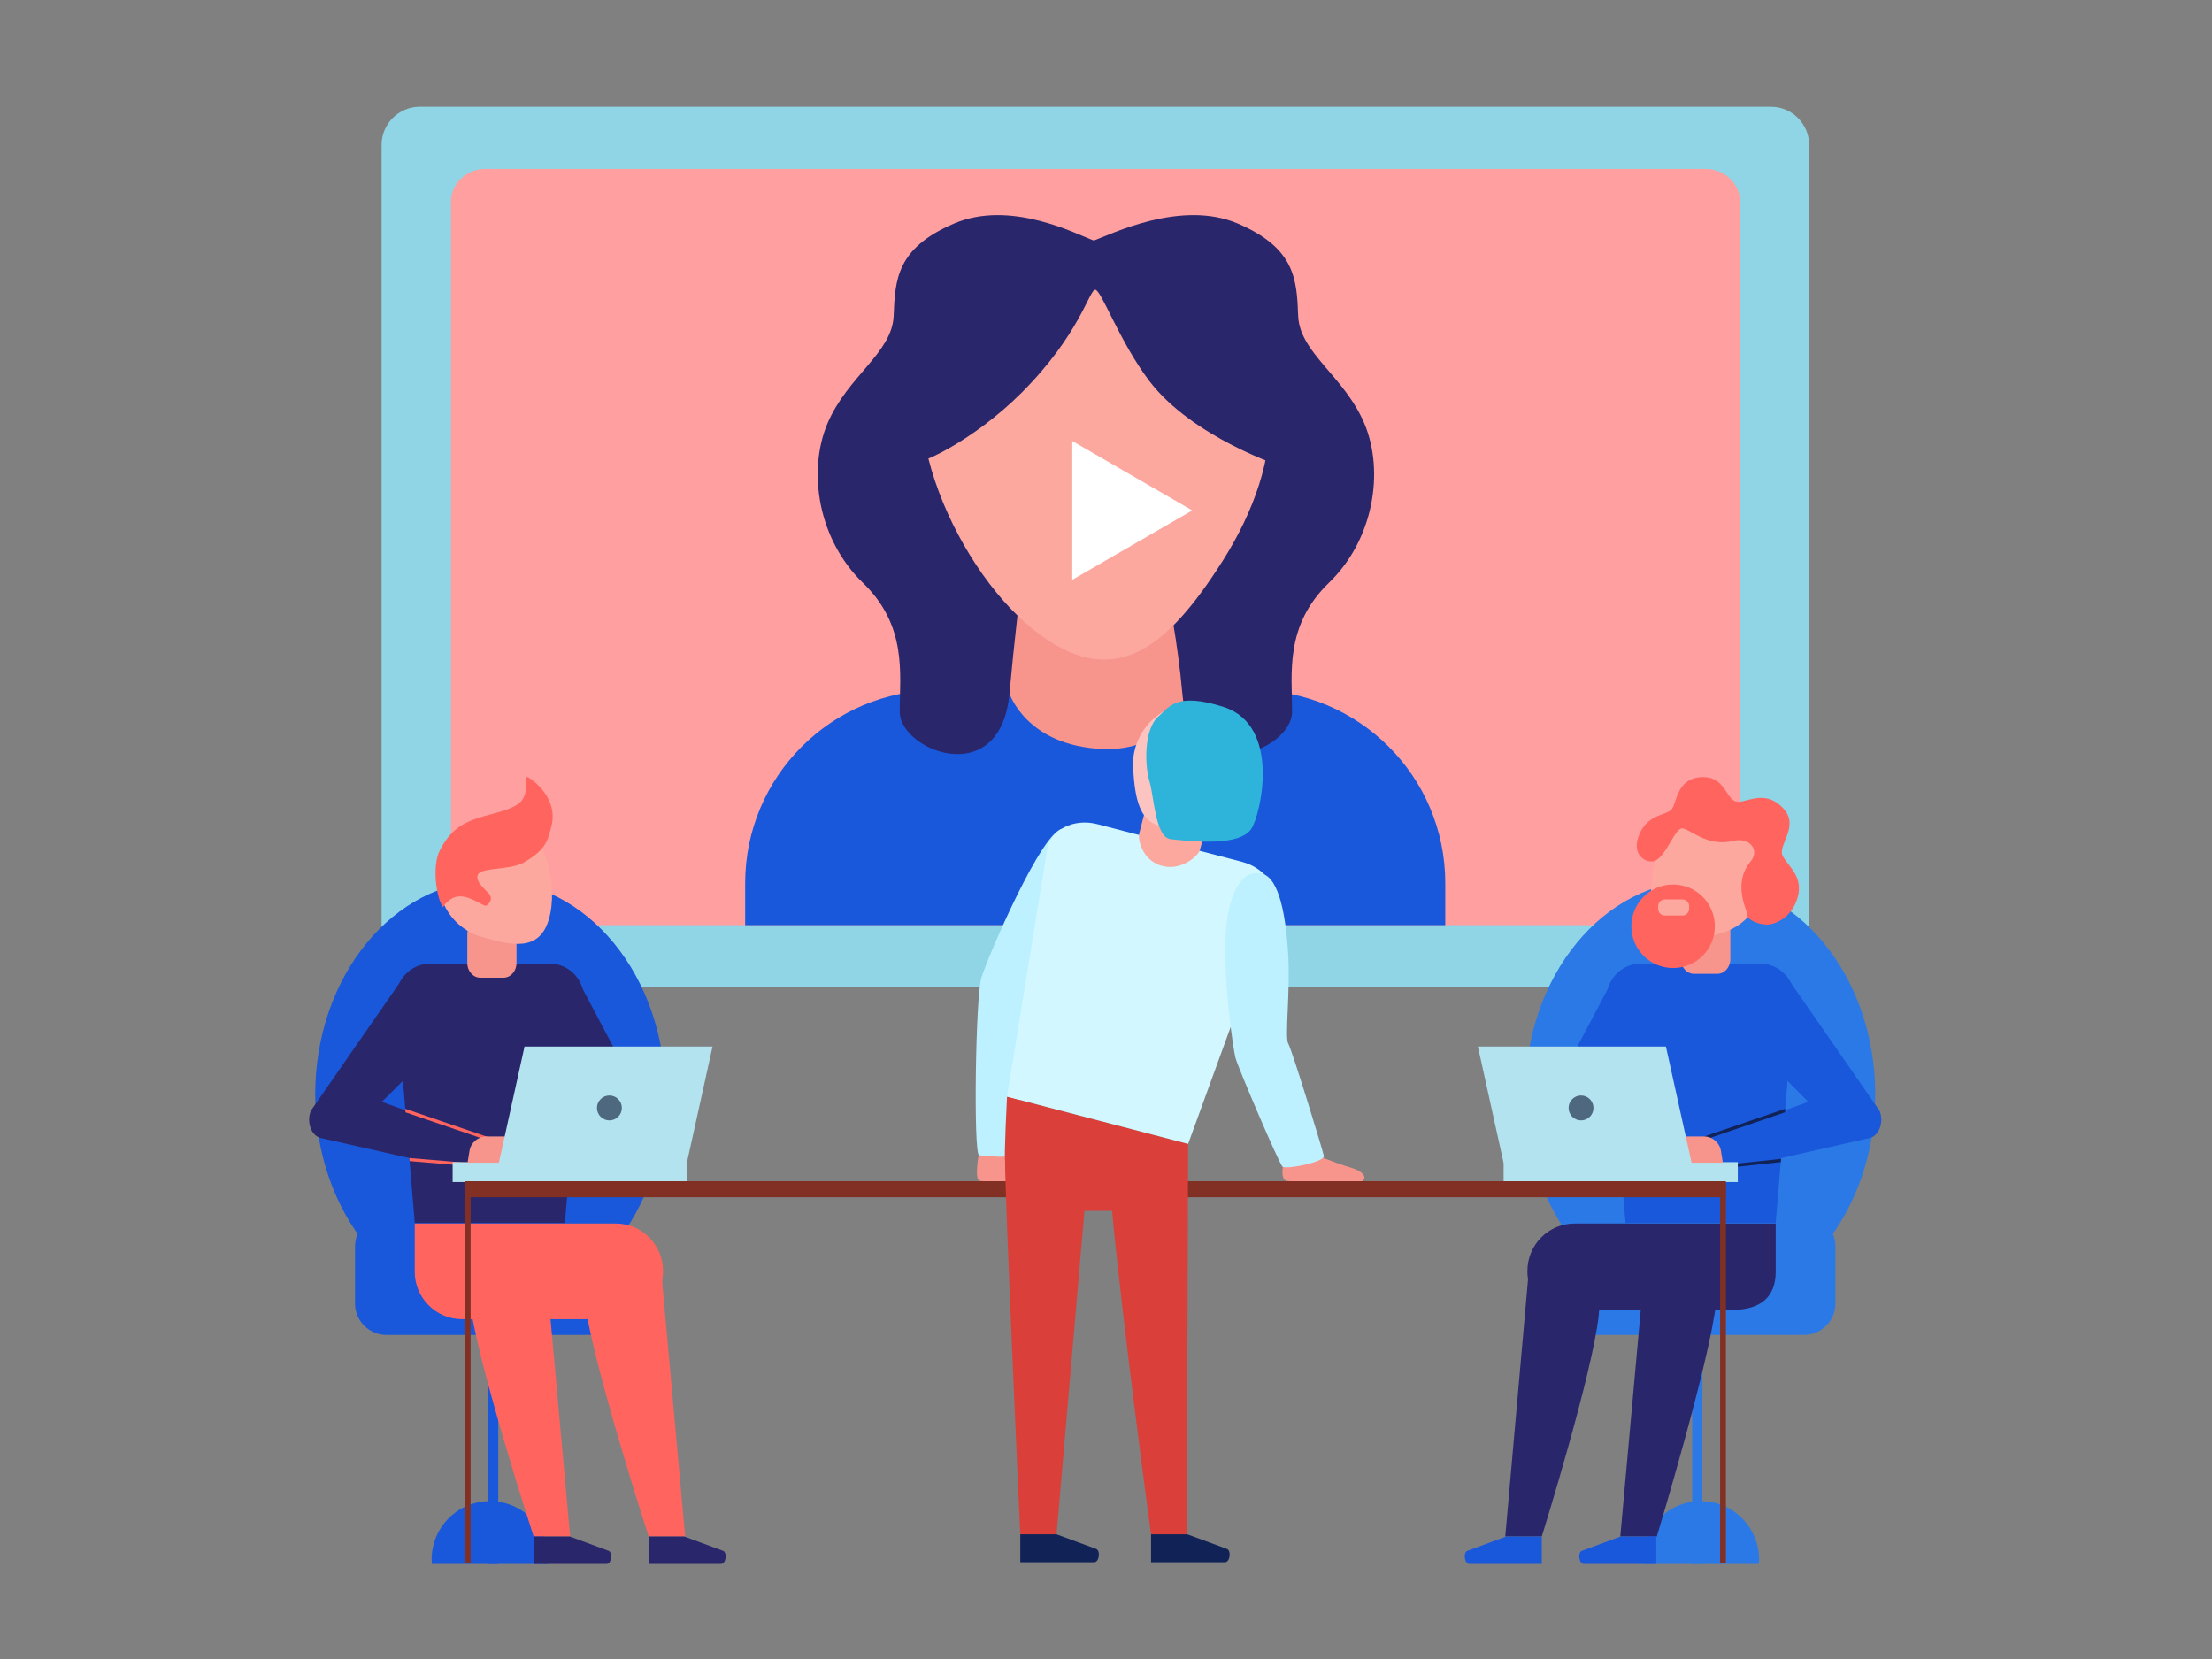<?xml version="1.0" encoding="utf-8"?>
<!-- Generator: Adobe Illustrator 20.1.0, SVG Export Plug-In . SVG Version: 6.00 Build 0)  -->
<svg version="1.1" id="Слой_1" xmlns="http://www.w3.org/2000/svg" xmlns:xlink="http://www.w3.org/1999/xlink" x="0px" y="0px"
	 viewBox="0 0 800 600" style="enable-background:new 0 0 800 600;" xml:space="preserve">
<rect x="0" y="0" width="800" height="600" fill="#808080" stroke="none"/>
<style type="text/css">
	.st0{fill:#F7958D;}
	.st1{fill:#8FD5E5;}
	.st2{clip-path:url(#SVGID_2_);}
	.st3{fill:#1958DB;}
	.st4{fill:#29266B;}
	.st5{fill:#FCA89E;}
	.st6{fill:#FFFFFF;}
	.st7{fill:#2B79E6;}
	.st8{clip-path:url(#SVGID_4_);}
	.st9{fill:#112256;}
	.st10{fill:#B3E3EF;}
	.st11{fill:#FF645F;}
	.st12{clip-path:url(#SVGID_10_);}
	.st13{fill:#823024;}
	.st14{fill:#4E687F;}
	.st15{fill:#BDF1FF;}
	.st16{fill:#DA3F3A;}
	.st17{fill:#D2F7FF;}
	.st18{fill:#FCC4C0;}
	.st19{fill:#2EB3DB;}
</style>
<g>
	<g>
		<g>
			<path class="st0" d="M464.4,420.1c-0.6,1.6-1.2,6.3,0.7,6.9c1.9,0.6,23.1,0.8,26.2,0.5c3.1-0.2,3.4-3.4-2.7-5.2
				c-6.1-1.8-13.9-5.1-13.9-5.1L464.4,420.1z"/>
		</g>
	</g>
	<g>
		<g>
			<path class="st0" d="M354.6,414.8c-0.6,1.6-2.3,11.6-0.4,12.2c1.9,0.6,23.1,0.8,26.2,0.5c3.1-0.2,3.4-3.4-2.7-5.2
				c-6.1-1.8-13.9-5.1-13.9-5.1L354.6,414.8z"/>
		</g>
	</g>
	<g>
		<g>
			<path class="st1" d="M640.5,357H151.8c-7.6,0-13.8-6.2-13.8-13.8V52.4c0-7.6,6.2-13.8,13.8-13.8h488.7c7.6,0,13.8,6.2,13.8,13.8
				v290.7C654.3,350.8,648.1,357,640.5,357z"/>
		</g>
	</g>
	<g>
		<defs>
			<path id="SVGID_1_" d="M616.8,334.6H175.5c-6.9,0-12.4-5.3-12.4-11.8V72.9c0-6.5,5.6-11.8,12.4-11.8h441.3
				c6.9,0,12.5,5.3,12.5,11.8v249.8C629.2,329.3,623.7,334.6,616.8,334.6z"/>
		</defs>
		<use xlink:href="#SVGID_1_"  style="overflow:visible;fill:#FF9F9F;"/>
		<clipPath id="SVGID_2_">
			<use xlink:href="#SVGID_1_"  style="overflow:visible;"/>
		</clipPath>
		<g class="st2">
			<g>
				<g>
					<path class="st3" d="M452.9,491.9H339.3c-38.5,0-69.8-31.2-69.8-69.8V319.4c0-38.5,31.2-69.8,69.8-69.8h113.6
						c38.5,0,69.8,31.2,69.8,69.8v102.8C522.7,460.7,491.5,491.9,452.9,491.9z"/>
				</g>
			</g>
		</g>
	</g>
	<g>
		<g>
			<path class="st0" d="M429.1,254.6c0,0-7.9,17.1-30.1,16.3c-28-1.1-34-20.3-34-20.3v-40.5h62.1L429.1,254.6z"/>
		</g>
	</g>
	<g>
		<g>
			<path class="st4" d="M395.6,87c-6.1-2.2-30.1-15-50.7-6.1c-20.6,8.9-21.2,20.1-21.7,33.4c-0.6,13.4-16.7,21.7-24,39
				c-7.2,17.3-3.3,41.8,12.8,57.4c16.2,15.6,13.4,32.9,13.4,46.8c0,13.9,36.5,28.7,39.7-6.8c3.2-35.5,8.2-69.5,9.3-78.4
				c0.6-4.8,33.5-35.2,39-56.8C418.1,97.2,395.6,87,395.6,87z"/>
		</g>
	</g>
	<g>
		<g>
			<path class="st4" d="M395.6,87c6.1-2.2,31.6-15,52.2-6.1c20.6,8.9,21.2,20.1,21.7,33.4c0.6,13.4,16.7,21.7,24,39
				c7.2,17.3,3.3,41.8-12.8,57.4c-16.2,15.6-13.4,32.9-13.4,46.8c0,13.9-36.5,28.7-39.7-6.8c-3.2-35.5-13.1-70-14.2-79
				C412.3,162.7,395.6,87,395.6,87z"/>
		</g>
	</g>
	<g>
		<g>
			<g>
				<path class="st5" d="M373.6,227.6c29.1,23.3,48.5,6.8,68.5-24.6c23.7-37.4,23.8-74.3-5.2-97.6C407.7,82.2,365.3,86.9,342,116
					C318.7,145,344.5,204.3,373.6,227.6z"/>
			</g>
		</g>
	</g>
	<g>
		<g>
			<path class="st4" d="M328.7,167.2c1.7,2.5,23.1-7.5,40.7-25.1c21.2-21.2,24.5-37.3,26.7-37.3s8.7,18.6,19.5,32.9
				c15.6,20.6,48.5,31.2,48.5,31.2s7.2-17.3-2.2-36.2c-9.5-18.9-30.6-40.7-47.3-42.9c-16.7-2.2-25.6-1.7-39-1.1
				c-13.4,0.6-47.3,24-50.7,37.9C321.5,140.4,328.7,167.2,328.7,167.2z"/>
		</g>
	</g>
	<g>
		<g>
			<polygon class="st6" points="387.8,159.5 431.2,184.6 387.8,209.7 			"/>
		</g>
	</g>
	<g>
		<g>
			<g>
				<g>
					<ellipse class="st7" cx="614.9" cy="395.8" rx="63.3" ry="77.3"/>
				</g>
			</g>
		</g>
		<g>
			<g>
				<g>
					<path class="st7" d="M636.1,565.6c0-0.5,0.1-1.1,0.1-1.6c0-11.6-9.4-21.1-21.1-21.1c-11.6,0-21.1,9.4-21.1,21.1
						c0,0.5,0,1.1,0.1,1.6H636.1z"/>
				</g>
			</g>
		</g>
		<g>
			<g>
				<g>
					<rect x="612" y="428.6" class="st7" width="3.7" height="137"/>
				</g>
			</g>
		</g>
		<g>
			<g>
				<g>
					<path class="st7" d="M663.8,471.4c0,6.3-5.1,11.4-11.4,11.4h-75.1c-6.3,0-11.4-5.1-11.4-11.4v-20.6c0-6.3,5.1-11.4,11.4-11.4
						h75.1c6.3,0,11.4,5.1,11.4,11.4V471.4z"/>
				</g>
			</g>
		</g>
		<g>
			<g>
				<g>
					<path class="st4" d="M569.5,442.5h72.7V460c0,9.4-5.9,13.7-15.4,13.7h-55.6c-9.4,0-18.8-4.2-18.8-13.7v-0.3
						C552.4,450.2,560,442.5,569.5,442.5z"/>
				</g>
			</g>
		</g>
		<g>
			<g>
				<g>
					<path class="st3" d="M642.2,442.3h-54.3l-6.8-80.4c-0.6-7.2,5.1-13.4,12.3-13.4h43.2c7.2,0,12.9,6.2,12.3,13.4L642.2,442.3z"/>
				</g>
			</g>
		</g>
		<g>
			<g>
				<g>
					<path class="st4" d="M553.1,457.4l-8.7,98.3h13.2c0,0,18.4-59,20.6-80.1c2.1-21.1-10.5-23.3-10.5-23.3L553.1,457.4z"/>
				</g>
			</g>
		</g>
		<g>
			<g>
				<g>
					<path class="st4" d="M595,456l-9,99.7h13.2c0,0,19.4-64,21.5-85c2.1-21.1-11.5-18.3-11.5-18.3L595,456z"/>
				</g>
			</g>
		</g>
		<g>
			<g>
				<g>
					<polygon class="st3" points="582.4,355.9 562.9,392.8 589.2,390.7 					"/>
				</g>
			</g>
		</g>
		<g>
			<g>
				<g>
					<path class="st3" d="M645.7,352.6l34,49c1.6,3.4,0.4,8.7-3.2,9.9L624,423.4l-6.9-11.6l36.9-13.3L627.6,372L645.7,352.6z"/>
				</g>
			</g>
		</g>
		<g>
			<g>
				<g>
					<path class="st3" d="M544.7,555.7h12.9v9.9h-26.2c-1.7,0-2.3-3.9-0.8-4.7L544.7,555.7z"/>
				</g>
			</g>
		</g>
		<g>
			<g>
				<g>
					<path class="st3" d="M586.1,555.7H599v9.9h-26.2c-1.7,0-2.3-3.9-0.8-4.7L586.1,555.7z"/>
				</g>
			</g>
		</g>
		<g>
			<defs>
				<path id="SVGID_3_" d="M642.2,442.3h-54.3l-6.8-80.4c-0.6-7.2,5.1-13.4,12.3-13.4h43.2c7.2,0,12.9,6.2,12.3,13.4L642.2,442.3z"
					/>
			</defs>
			<clipPath id="SVGID_4_">
				<use xlink:href="#SVGID_3_"  style="overflow:visible;"/>
			</clipPath>
			<g class="st8">
				<g>
					<g>
						<polygon class="st9" points="616.2,412.3 615.8,411.2 648.6,400 649,401.1 						"/>
					</g>
				</g>
			</g>
			<g class="st8">
				<g>
					<g>
						<polygon class="st9" points="617.5,423.1 617.4,422 657.1,417.7 657.2,418.9 						"/>
					</g>
				</g>
			</g>
		</g>
		<g>
			<g>
				<g>
					<rect x="543.8" y="420.3" class="st10" width="84.7" height="7.2"/>
				</g>
			</g>
		</g>
		<g>
			<defs>
				<path id="SVGID_5_" d="M580.3,442.3h-54.3l-6.8-80.4c-0.6-7.2,5.1-13.4,12.3-13.4h43.2c7.2,0,12.9,6.2,12.3,13.4L580.3,442.3z"
					/>
			</defs>
			<clipPath id="SVGID_6_">
				<use xlink:href="#SVGID_5_"  style="overflow:visible;"/>
			</clipPath>
		</g>
		<g>
			<g>
				<g>
					<g>
						<g>
							<ellipse class="st3" cx="177.3" cy="395.8" rx="63.3" ry="77.3"/>
						</g>
					</g>
				</g>
			</g>
		</g>
		<g>
			<g>
				<g>
					<g>
						<g>
							<path class="st3" d="M156.2,565.6c0-0.5-0.1-1.1-0.1-1.6c0-11.6,9.4-21.1,21.1-21.1c11.6,0,21.1,9.4,21.1,21.1
								c0,0.5,0,1.1-0.1,1.6H156.2z"/>
						</g>
					</g>
				</g>
			</g>
		</g>
		<g>
			<g>
				<g>
					<g>
						<g>
							<rect x="176.5" y="428.6" class="st3" width="3.7" height="137"/>
						</g>
					</g>
				</g>
			</g>
		</g>
		<g>
			<g>
				<g>
					<g>
						<g>
							<path class="st3" d="M128.4,471.4c0,6.3,5.1,11.4,11.4,11.4h75.1c6.3,0,11.4-5.1,11.4-11.4v-20.6c0-6.3-5.1-11.4-11.4-11.4
								h-75.1c-6.3,0-11.4,5.1-11.4,11.4V471.4z"/>
						</g>
					</g>
				</g>
			</g>
		</g>
		<g>
			<g>
				<g>
					<g>
						<path class="st11" d="M222.7,442.5H150V460c0,9.4,7.7,17.1,17.1,17.1h55.6c9.4,0,17.1-7.7,17.1-17.1v-0.3
							C239.8,450.2,232.2,442.5,222.7,442.5z"/>
					</g>
				</g>
			</g>
		</g>
		<g>
			<g>
				<g>
					<path class="st4" d="M150,442.3h54.3l6.8-80.4c0.6-7.2-5.1-13.4-12.3-13.4h-43.2c-7.2,0-12.9,6.2-12.3,13.4L150,442.3z"/>
				</g>
			</g>
		</g>
		<g>
			<g>
				<g>
					<path class="st0" d="M173.7,353.6h8.4c2.6,0,4.7-2.4,4.7-5.3v-10.4c0-2.9-2.1-5.3-4.7-5.3h-8.4c-2.6,0-4.7,2.4-4.7,5.3v10.4
						C169,351.2,171.1,353.6,173.7,353.6z"/>
				</g>
			</g>
		</g>
		<g>
			<g>
				<g>
					<path class="st5" d="M198.5,332.5c-3.4,11.5-13,9.7-24.4,6.3c-11.5-3.4-18-15.4-14.6-26.9c3.4-11.5,15.4-18,26.9-14.6
						C197.8,300.7,201.9,321,198.5,332.5z"/>
				</g>
			</g>
		</g>
		<g>
			<defs>
				<path id="SVGID_7_" d="M418.3,325.1c-3.4,11.5-13,9.7-24.4,6.3c-11.5-3.4-18-15.4-14.6-26.9c3.4-11.5,15.4-18,26.9-14.6
					C417.6,293.3,421.7,313.6,418.3,325.1z"/>
			</defs>
			<clipPath id="SVGID_8_">
				<use xlink:href="#SVGID_7_"  style="overflow:visible;"/>
			</clipPath>
		</g>
		<g>
			<g>
				<g>
					<g>
						<path class="st11" d="M238.8,456l9,99.7h-13.2c0,0-21.1-64.9-23.2-86c-2.1-21.1,13.2-17.4,13.2-17.4L238.8,456z"/>
					</g>
				</g>
			</g>
		</g>
		<g>
			<g>
				<g>
					<g>
						<path class="st11" d="M197.2,456l9,99.7H193c0,0-21.1-64.9-23.2-86c-2.1-21.1,13.2-17.4,13.2-17.4L197.2,456z"/>
					</g>
				</g>
			</g>
		</g>
		<g>
			<g>
				<g>
					<polygon class="st4" points="209.8,355.9 229.3,392.8 203,390.7 					"/>
				</g>
			</g>
		</g>
		<g>
			<g>
				<g>
					<path class="st4" d="M146.5,352.6l-34,49c-1.6,3.4-0.4,8.7,3.2,9.9l52.5,11.9l6.8-11.6l-36.9-13.3l26.5-26.5L146.5,352.6z"/>
				</g>
			</g>
		</g>
		<g>
			<g>
				<g>
					<path class="st4" d="M247.5,555.7h-12.9v9.9h26.2c1.7,0,2.3-3.9,0.8-4.7L247.5,555.7z"/>
				</g>
			</g>
		</g>
		<g>
			<g>
				<g>
					<path class="st4" d="M206.1,555.7h-12.9v9.9h26.2c1.7,0,2.3-3.9,0.8-4.7L206.1,555.7z"/>
				</g>
			</g>
		</g>
		<g>
			<defs>
				<path id="SVGID_9_" d="M150,442.3h54.3l6.8-80.4c0.6-7.2-5.1-13.4-12.3-13.4h-43.2c-7.2,0-12.9,6.2-12.3,13.4L150,442.3z"/>
			</defs>
			<clipPath id="SVGID_10_">
				<use xlink:href="#SVGID_9_"  style="overflow:visible;"/>
			</clipPath>
			<g class="st12">
				<g>
					<g>
						<polygon class="st11" points="176,412.3 143.2,401.1 143.6,400 176.4,411.2 						"/>
					</g>
				</g>
			</g>
			<g class="st12">
				<g>
					<g>
						
							<rect x="153.3" y="401" transform="matrix(8.321188e-02 -0.997 0.997 8.321188e-02 -277.315 538.32)" class="st11" width="1.1" height="37.8"/>
					</g>
				</g>
			</g>
		</g>
		<g>
			<g>
				<g>
					<rect x="163.7" y="420.3" class="st10" width="84.7" height="7.2"/>
				</g>
			</g>
		</g>
		<g>
			<g>
				<g>
					<g>
						<rect x="168.1" y="427.2" class="st13" width="456.1" height="5.8"/>
					</g>
				</g>
			</g>
			<g>
				<g>
					<g>
						<rect x="168.1" y="428.3" class="st13" width="2.1" height="137"/>
					</g>
				</g>
			</g>
			<g>
				<g>
					<g>
						<rect x="622.1" y="428.3" class="st13" width="2.1" height="137"/>
					</g>
				</g>
			</g>
		</g>
		<g>
			<defs>
				<path id="SVGID_11_" d="M150,442.3h54.3l6.8-80.4c0.6-7.2-5.1-13.4-12.3-13.4h-43.2c-7.2,0-12.9,6.2-12.3,13.4L150,442.3z"/>
			</defs>
			<clipPath id="SVGID_12_">
				<use xlink:href="#SVGID_11_"  style="overflow:visible;"/>
			</clipPath>
		</g>
		<g>
			<g>
				<g>
					<path class="st0" d="M623.1,420.5h-21.6l-1.6-9.5h16.3c3.1,0,5.7,2.2,6.2,5.2L623.1,420.5z"/>
				</g>
			</g>
		</g>
		<g>
			<g>
				<g>
					<polygon class="st10" points="611.8,420.6 543.8,420.6 534.5,378.5 602.5,378.5 					"/>
				</g>
			</g>
		</g>
		<g>
			<g>
				<g>
					<circle class="st14" cx="571.8" cy="400.7" r="4.5"/>
				</g>
			</g>
		</g>
		<g>
			<g>
				<g>
					<path class="st0" d="M612.7,352.2h8.4c2.6,0,4.7-2.4,4.7-5.3v-10.4c0-3-2.1-5.3-4.7-5.3h-8.4c-2.6,0-4.7,2.4-4.7,5.3v10.4
						C607.9,349.8,610,352.2,612.7,352.2z"/>
				</g>
			</g>
		</g>
		<g>
			<defs>
				<path id="SVGID_13_" d="M598.3,331.1c3.4,11.5,13,9.7,24.4,6.3c11.5-3.4,18-15.4,14.6-26.9c-3.4-11.5-15.4-18-26.9-14.6
					C599,299.3,594.9,319.7,598.3,331.1z"/>
			</defs>
			<use xlink:href="#SVGID_13_"  style="overflow:visible;fill:#FCA89E;"/>
			<clipPath id="SVGID_14_">
				<use xlink:href="#SVGID_13_"  style="overflow:visible;"/>
			</clipPath>
		</g>
		<g>
			<g>
				<g>
					<circle class="st11" cx="605.1" cy="335" r="15.1"/>
				</g>
			</g>
		</g>
		<g>
			<g>
				<g>
					<path class="st5" d="M602.1,331.1h6.4c1.3,0,2.4-1.1,2.4-2.4v-1c0-1.3-1.1-2.4-2.4-2.4h-6.4c-1.3,0-2.4,1.1-2.4,2.4v1
						C599.7,330.1,600.8,331.1,602.1,331.1z"/>
				</g>
			</g>
		</g>
		<g>
			<defs>
				<path id="SVGID_15_" d="M198.5,332.5c-3.4,11.5-13,9.7-24.4,6.3c-11.5-3.4-18-15.4-14.6-26.9c3.4-11.5,15.4-18,26.9-14.6
					C197.8,300.7,201.9,321,198.5,332.5z"/>
			</defs>
			<clipPath id="SVGID_16_">
				<use xlink:href="#SVGID_15_"  style="overflow:visible;"/>
			</clipPath>
		</g>
		<g>
			<g>
				<g>
					<path class="st0" d="M169.1,420.5h21.6l1.6-9.5h-16.3c-3.1,0-5.7,2.2-6.2,5.2L169.1,420.5z"/>
				</g>
			</g>
		</g>
		<g>
			<g>
				<g>
					<polygon class="st10" points="180.4,420.6 248.4,420.6 257.7,378.5 189.7,378.5 					"/>
				</g>
			</g>
		</g>
		<g>
			<g>
				<g>
					<circle class="st14" cx="220.4" cy="400.7" r="4.5"/>
				</g>
			</g>
		</g>
	</g>
	<g>
		<g>
			<path class="st15" d="M384.6,299.7c-7.4-0.3-27.6,46.9-29.7,54c-2.1,7.1-2.9,63.8-0.8,64.1c2.1,0.2,13.4,1.6,13.6-1.1
				c0.2-2.7,3.6-54.1,4-57.2C372.1,356.3,401.3,300.4,384.6,299.7z"/>
		</g>
	</g>
	<g>
		<g>
			<g>
				<path class="st16" d="M364.2,396.6l65.5,17.1l-0.5,141.4h-12.9c0,0-10.4-77-14.1-117.2h-10l-10.1,117.2h-13.1
					c0,0-5.7-125.3-5.5-135.3C363.1,418.1,364.2,396.6,364.2,396.6z"/>
			</g>
		</g>
	</g>
	<g>
		<g>
			<g>
				<path class="st17" d="M364.2,396.6l65.5,17.1l30.9-84.9c2.6-6.9-2.7-14.8-11.4-17.1L397,298.1c-8.7-2.3-17.2,2-18.3,9.3
					L364.2,396.6z"/>
			</g>
		</g>
	</g>
	<g>
		<g>
			<g>
				<path class="st5" d="M419.4,312.9c-6.5-2.3-7.9-9.5-7.4-11.4l3.3-12.8c0.8-2.9,5-1.5,7.6-0.9l8.3,2.2c2.6,0.7,6.3,4.2,5.5,7.1
					l-2.7,10.2C433.7,309.1,427.2,315.6,419.4,312.9z"/>
			</g>
		</g>
	</g>
	<g>
		<g>
			<g>
				<path class="st18" d="M424.5,299.1c-12.1,0.8-13.9-8.9-14.7-21.1c-0.8-12.1,8.3-22.7,20.5-23.5c12.1-0.8,22.7,8.3,23.5,20.5
					S436.7,298.3,424.5,299.1z"/>
			</g>
		</g>
	</g>
	<g>
		<g>
			<g>
				<path class="st9" d="M429.4,554.9h-13.1V565H443c1.8,0,2.4-4,0.8-4.8L429.4,554.9z"/>
			</g>
		</g>
	</g>
	<g>
		<g>
			<g>
				<path class="st9" d="M382.1,554.9h-13.1V565h26.7c1.8,0,2.4-4,0.8-4.8L382.1,554.9z"/>
			</g>
		</g>
	</g>
	<g>
		<defs>
			<path id="SVGID_17_" d="M445.4,293.6c-6.3,10.4-15.3,6.2-25.7-0.1c-10.4-6.3-13.8-19.8-7.5-30.3c6.3-10.4,19.8-13.8,30.3-7.5
				C452.9,262,451.7,283.1,445.4,293.6z"/>
		</defs>
		<clipPath id="SVGID_18_">
			<use xlink:href="#SVGID_17_"  style="overflow:visible;"/>
		</clipPath>
	</g>
	<g>
		<defs>
			<path id="SVGID_19_" d="M364.2,396.6l65.5,17.1l30.9-84.9c2.6-6.9-2.7-14.8-11.4-17.1L397,298.1c-8.7-2.3-17.2,2-18.3,9.3
				L364.2,396.6z"/>
		</defs>
		<clipPath id="SVGID_20_">
			<use xlink:href="#SVGID_19_"  style="overflow:visible;"/>
		</clipPath>
	</g>
	<g>
		<g>
			<path class="st11" d="M598.3,311.4c-2.8,0.9-8.1-2-5.8-8.6c2.8-8.4,10-7.8,12-10c2-2.2,1.7-10.9,10.3-11.7
				c8.6-0.8,9.2,7,12.5,8.6c3.3,1.7,10.3-5,17.5,2.5c6.4,6.6-2.2,13.6,0,17.5c2.2,3.9,7.5,7.5,5.3,15c-2.2,7.5-8.4,9.7-11.1,9.7
				c-2.8,0-7-1.7-7-3.3c0-1.7-5.6-11.4,1.1-19.5c3.6-4.3-0.6-8.9-6.1-7.5c-9.8,2.4-15.9-4.5-18.7-4.5
				C605.6,299.7,602.5,310,598.3,311.4z"/>
		</g>
	</g>
	<g>
		<g>
			<g>
				<path class="st11" d="M160.2,328.1c-2.5-3.6-4-15.1-1.1-20.6c3.6-7,7.8-10,15.9-12.3c7-1.9,12.3-3.1,14.2-6.4
					c1.9-3.3,0.6-7.8,1.4-7.8s11.4,7,8.9,17.5c-1.4,5.7-2.2,8.9-10,13.4c-5,2.9-15.6,1.7-16.7,4.5c-1.1,2.8,3.6,5.8,4.5,7.5
					c0.8,1.7-0.6,3.1-1.4,3.6c-0.8,0.6-5-3.1-9.2-3.3C162.5,324,160.2,328.1,160.2,328.1z"/>
			</g>
		</g>
	</g>
	<g>
		<g>
			<path class="st19" d="M419,259.1c-5.4,4.6-5,17.8-3.3,23.4c1.7,5.6,2.1,20.4,7.7,21c14.6,1.7,25.9,1.3,29.2-3.8
				c3.3-5,10.9-37.2-10-44C425.4,250.2,422.9,255.7,419,259.1z"/>
		</g>
	</g>
	<g>
		<g>
			<path class="st15" d="M456.5,316c6.3,1.7,8.6,15.9,9.4,29.2c0.8,13.4-1.3,30.1,0,32.2c1.3,2.1,12.5,38.6,12.9,40.7
				c0.4,2.1-13.8,5-15,3.8c-1.3-1.3-16.2-36.1-17-39.4c-0.8-3.3-4.5-27.8-3.5-44.9C444.1,324.4,448.6,313.9,456.5,316z"/>
		</g>
	</g>
</g>
</svg>
